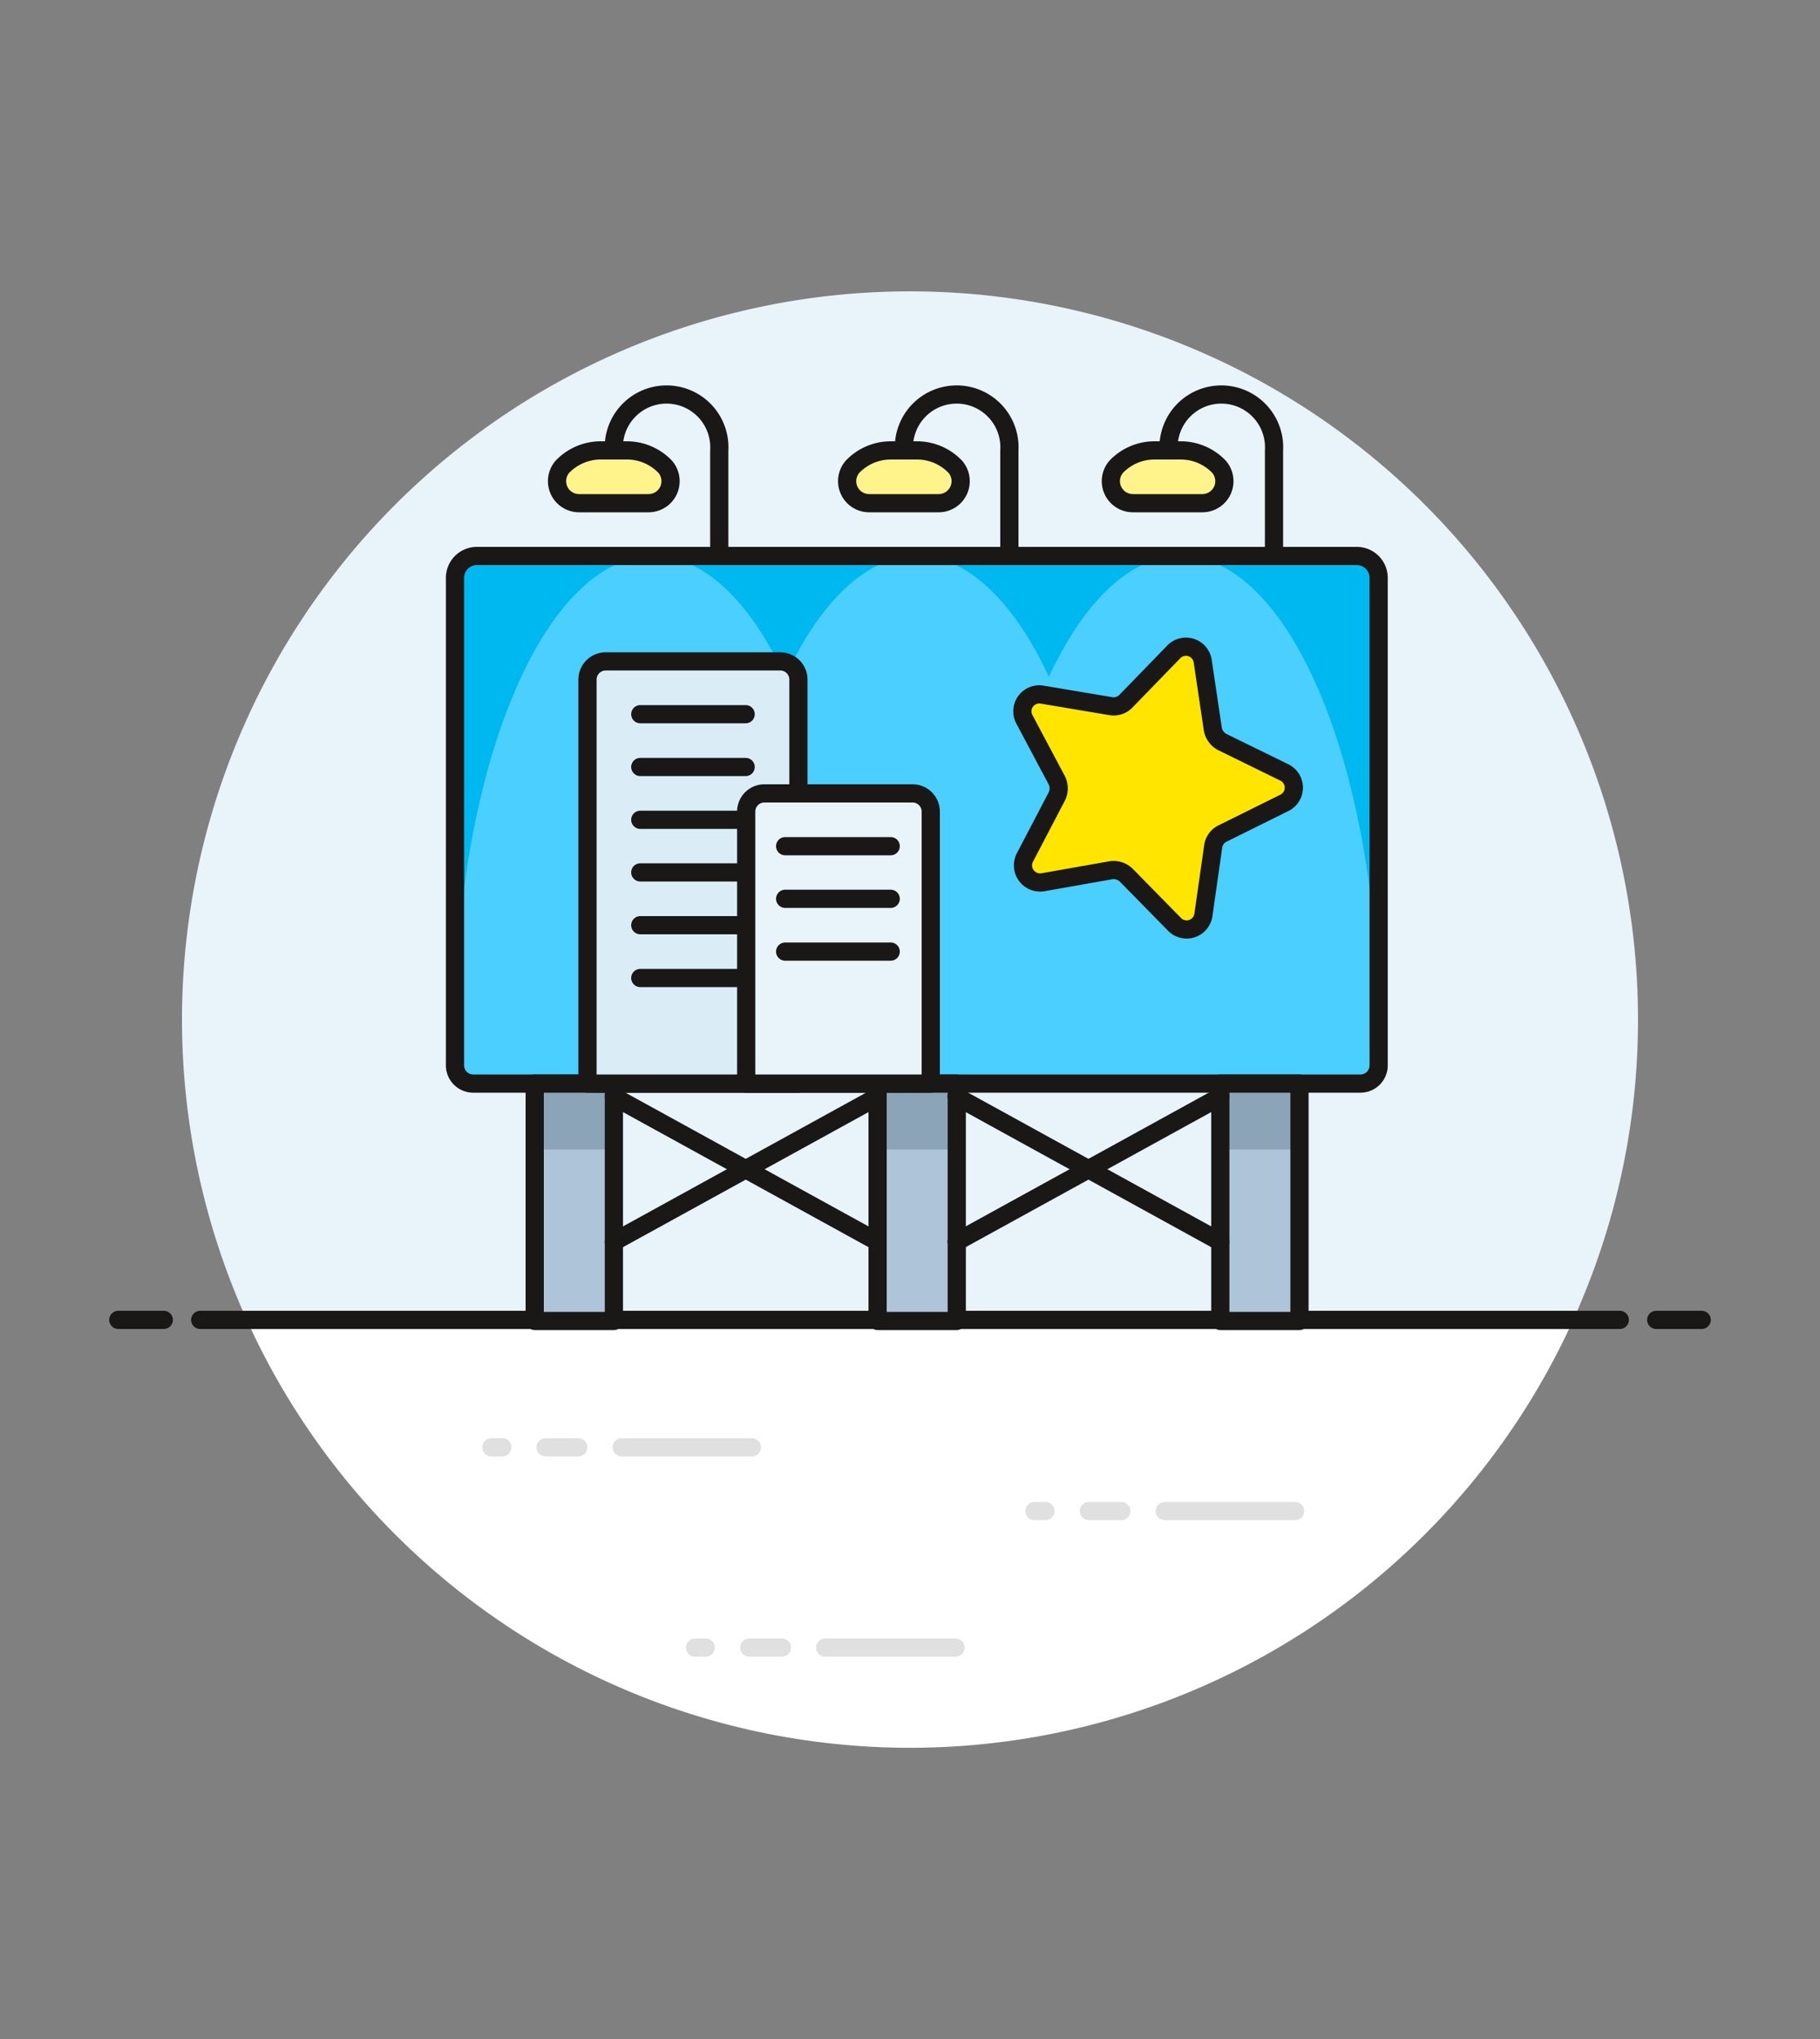 <svg id="Multicolor" xmlns="http://www.w3.org/2000/svg" viewBox="0 0 100 112"><rect x="0" y="0" width="100" height="112" fill="#808080" stroke="none"/><defs><style>.cls-1,.cls-11{fill:#e8f4fa;}.cls-2{fill:#fff;}.cls-3,.cls-4{fill:none;}.cls-10,.cls-11,.cls-12,.cls-3,.cls-9{stroke:#191816;stroke-linejoin:round;}.cls-10,.cls-11,.cls-12,.cls-3,.cls-4,.cls-9{stroke-linecap:round;}.cls-4{stroke:#e0e0e0;stroke-miterlimit:10;}.cls-5{fill:#00b8f0;}.cls-6{fill:#4acfff;}.cls-7{fill:#adc4d9;}.cls-8{fill:#8ca4b8;}.cls-9{fill:#fff48c;}.cls-10{fill:#daedf7;}.cls-12{fill:#ffe500;}</style></defs><title>07- advertisement-banner</title><g id="Background"><g id="New_Symbol_26" data-name="New Symbol 26"><path class="cls-1" d="M90,56A40,40,0,1,0,13.56,72.5H86.44A39.85,39.85,0,0,0,90,56Z"/><path class="cls-2" d="M13.56,72.5a40,40,0,0,0,72.88,0Z"/><line class="cls-3" x1="11" y1="72.5" x2="89" y2="72.5"/><line class="cls-3" x1="6.5" y1="72.5" x2="9" y2="72.5"/><line class="cls-3" x1="91" y1="72.5" x2="93.5" y2="72.5"/><line class="cls-4" x1="64" y1="83" x2="71.16" y2="83"/><line class="cls-4" x1="59.83" y1="83" x2="61.61" y2="83"/><line class="cls-4" x1="56.84" y1="83" x2="57.44" y2="83"/><line class="cls-4" x1="34.16" y1="79.5" x2="41.31" y2="79.5"/><line class="cls-4" x1="29.98" y1="79.5" x2="31.77" y2="79.5"/><line class="cls-4" x1="27" y1="79.5" x2="27.6" y2="79.5"/><line class="cls-4" x1="45.34" y1="90.5" x2="52.5" y2="90.5"/><line class="cls-4" x1="41.17" y1="90.5" x2="42.96" y2="90.5"/><line class="cls-4" x1="38.19" y1="90.5" x2="38.78" y2="90.5"/></g></g><g id="Scene"><path class="cls-5" d="M26.23,30.54H74.55a1.2,1.2,0,0,1,1.2,1.2V58.52a1,1,0,0,1-1,1H26a1,1,0,0,1-1-1V31.74A1.2,1.2,0,0,1,26.23,30.54Z"/><path class="cls-6" d="M46.77,56.62c0,1,0,1.94-.07,2.9H26.24A1.21,1.21,0,0,1,25,58.31V56.62C25,42.21,29.9,30.54,35.9,30.54S46.77,42.21,46.77,56.62Z"/><path class="cls-6" d="M54,56.62c0,1,0,1.94.07,2.9H74.54a1.21,1.21,0,0,0,1.21-1.21V56.62c0-14.41-4.87-26.08-10.87-26.08S54,42.21,54,56.62Z"/><path class="cls-6" d="M39.52,56.62c0,1,0,1.94.07,2.9h21.6c0-1,.07-1.92.07-2.9,0-14.41-4.87-26.08-10.87-26.08S39.52,42.21,39.52,56.62Z"/><path class="cls-3" d="M26.23,30.54H74.55a1.2,1.2,0,0,1,1.2,1.2V58.52a1,1,0,0,1-1,1H26a1,1,0,0,1-1-1V31.74A1.2,1.2,0,0,1,26.23,30.54Z"/><rect class="cls-7" x="29.38" y="59.52" width="4.35" height="13.04"/><rect class="cls-8" x="29.38" y="59.52" width="4.35" height="3.62"/><rect class="cls-3" x="29.38" y="59.52" width="4.35" height="13.04"/><rect class="cls-7" x="48.22" y="59.52" width="4.35" height="13.04"/><rect class="cls-8" x="48.22" y="59.52" width="4.35" height="3.62"/><rect class="cls-3" x="48.22" y="59.52" width="4.35" height="13.04"/><rect class="cls-7" x="67.05" y="59.52" width="4.35" height="13.04"/><rect class="cls-8" x="67.05" y="59.52" width="4.35" height="3.62"/><rect class="cls-3" x="67.05" y="59.52" width="4.35" height="13.04"/><path class="cls-3" d="M39.52,30.54v-5.8a2.9,2.9,0,1,0-5.79,0"/><path class="cls-9" d="M35.63,27.64H31.82a1.21,1.21,0,0,1-.92-2,2.92,2.92,0,0,1,2.1-.9h1.45a2.91,2.91,0,0,1,2.1.9A1.21,1.21,0,0,1,35.63,27.64Z"/><path class="cls-3" d="M55.46,30.54v-5.8a2.9,2.9,0,1,0-5.79,0"/><path class="cls-9" d="M51.57,27.64H47.76a1.21,1.21,0,0,1-.92-2,2.91,2.91,0,0,1,2.1-.9h1.45a2.91,2.91,0,0,1,2.1.9A1.21,1.21,0,0,1,51.57,27.64Z"/><path class="cls-3" d="M70,30.54v-5.8a2.9,2.9,0,1,0-5.79,0"/><path class="cls-9" d="M66.06,27.64H62.25a1.21,1.21,0,0,1-.92-2,2.91,2.91,0,0,1,2.1-.9h1.45a2.91,2.91,0,0,1,2.1.9A1.21,1.21,0,0,1,66.06,27.64Z"/><path class="cls-10" d="M33.28,36.33h9.59a1,1,0,0,1,1,1V59.52a0,0,0,0,1,0,0H32.28a0,0,0,0,1,0,0V37.33a1,1,0,0,1,1-1Z"/><path class="cls-11" d="M42,43.58h8.14a1,1,0,0,1,1,1V59.52a0,0,0,0,1,0,0H41a0,0,0,0,1,0,0V44.58A1,1,0,0,1,42,43.58Z"/><line class="cls-3" x1="35.18" y1="39.23" x2="40.97" y2="39.23"/><line class="cls-3" x1="35.18" y1="42.13" x2="40.97" y2="42.13"/><line class="cls-3" x1="35.18" y1="45.03" x2="40.97" y2="45.03"/><line class="cls-3" x1="35.18" y1="47.92" x2="40.97" y2="47.92"/><line class="cls-3" x1="35.18" y1="50.82" x2="40.97" y2="50.82"/><line class="cls-3" x1="35.18" y1="53.72" x2="40.97" y2="53.72"/><line class="cls-3" x1="43.14" y1="46.48" x2="48.94" y2="46.48"/><line class="cls-3" x1="43.14" y1="49.37" x2="48.94" y2="49.37"/><line class="cls-3" x1="43.14" y1="52.27" x2="48.94" y2="52.27"/><line class="cls-3" x1="33.73" y1="60.24" x2="48.22" y2="68.21"/><line class="cls-3" x1="48.22" y1="60.24" x2="33.73" y2="68.21"/><line class="cls-3" x1="52.56" y1="60.24" x2="67.05" y2="68.21"/><line class="cls-3" x1="67.05" y1="60.24" x2="52.56" y2="68.21"/><path class="cls-12" d="M66.08,36.3l.56,3.76a1,1,0,0,0,.52.7l3.41,1.67a.93.93,0,0,1,0,1.67l-3.41,1.69a.93.93,0,0,0-.5.7l-.54,3.77a.93.93,0,0,1-1.58.52l-2.66-2.71a1,1,0,0,0-.83-.27l-3.74.66a.94.94,0,0,1-1-1.35l1.76-3.37a1,1,0,0,0,0-.87l-1.78-3.35a.93.93,0,0,1,1-1.36l3.75.63a.93.93,0,0,0,.82-.27l2.65-2.73A.93.93,0,0,1,66.08,36.3Z"/></g></svg>
